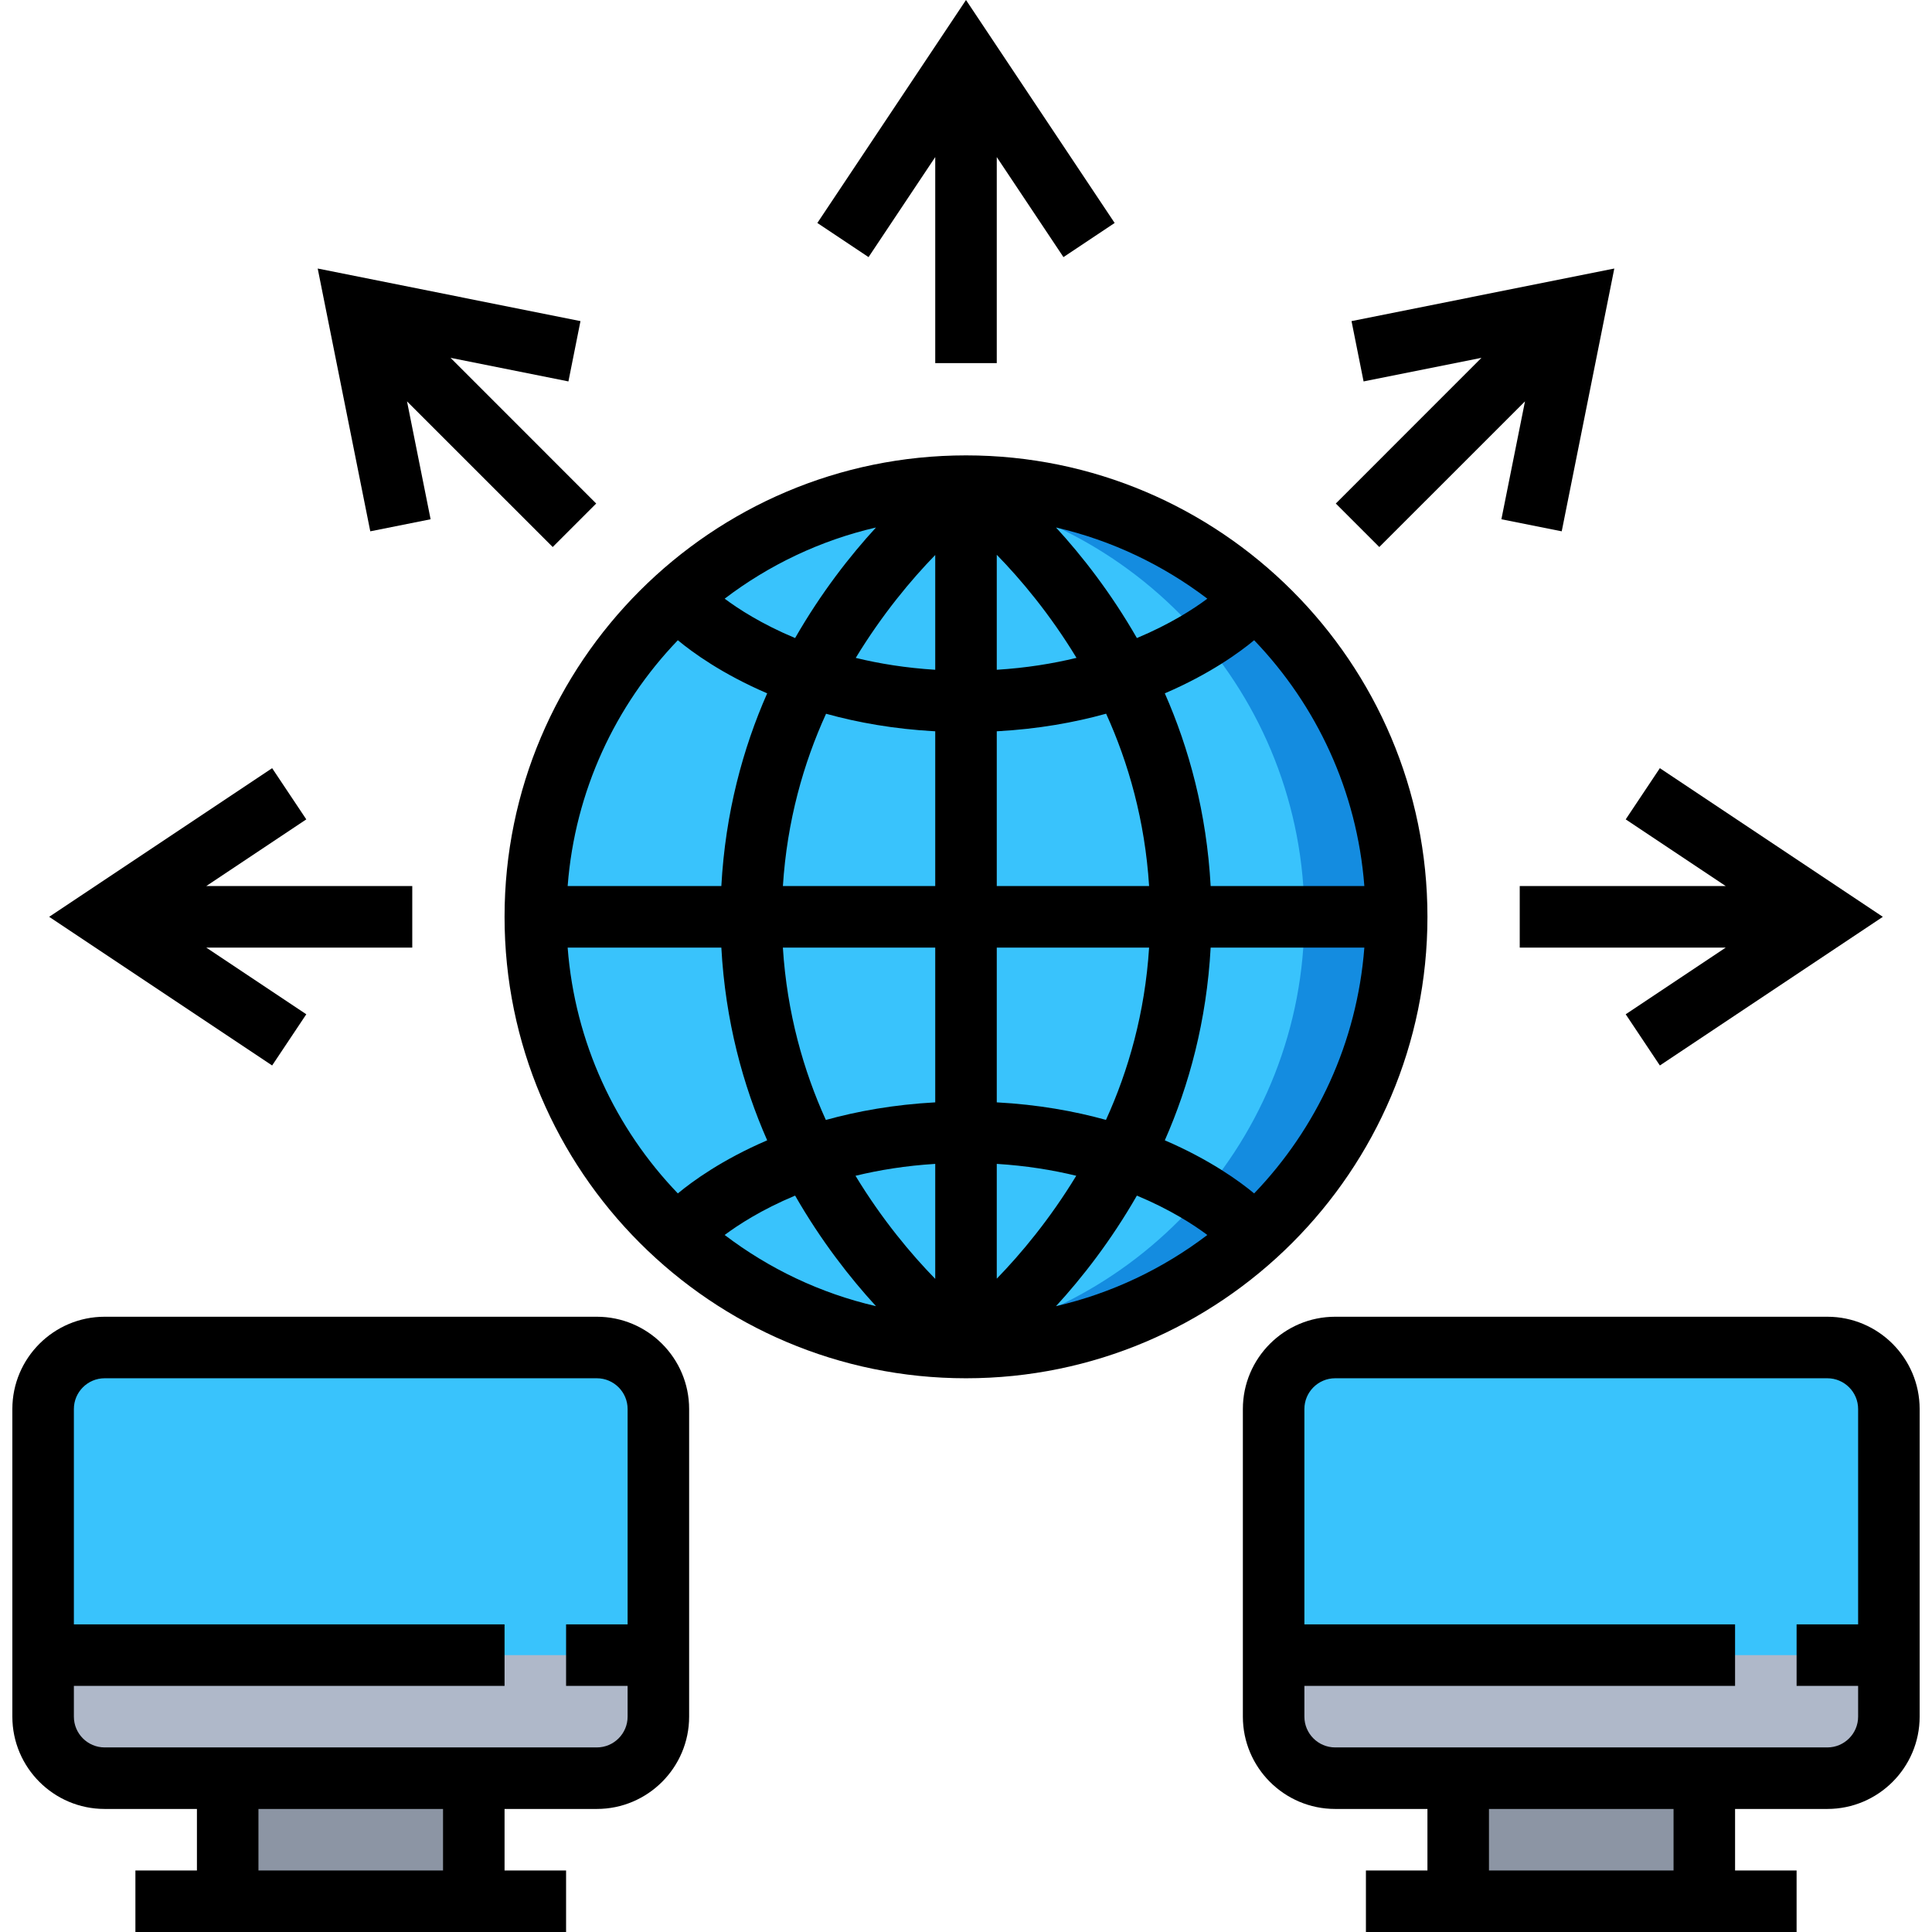 <?xml version="1.0" encoding="iso-8859-1"?>
<!-- Generator: Adobe Illustrator 19.0.0, SVG Export Plug-In . SVG Version: 6.00 Build 0)  -->
<svg version="1.1" id="Capa_1" xmlns="http://www.w3.org/2000/svg" xmlns:xlink="http://www.w3.org/1999/xlink" x="0px" y="0px"
	 viewBox="0 0 502.424 502.424" style="enable-background:new 0 0 502.424 502.424;" xml:space="preserve">
<circle style="fill:#39C3FC;" cx="251.212" cy="238.424" r="112"/>
<path style="fill:#148CE0;" d="M251.212,126.424c-4.056,0-8.056,0.24-12,0.664c56.208,5.992,100,53.536,100,111.336
	s-43.792,105.344-100,111.336c3.944,0.424,7.944,0.664,12,0.664c61.856,0,112-50.144,112-112S313.068,126.424,251.212,126.424z"/>
<rect x="59.212" y="462.424" style="fill:#8C95A4;" width="64" height="32"/>
<path style="fill:#AFB8C9;" d="M155.212,462.424h-128c-8.84,0-16-7.16-16-16v-80c0-8.84,7.16-16,16-16h128c8.84,0,16,7.16,16,16v80
	C171.212,455.264,164.052,462.424,155.212,462.424z"/>
<path style="fill:#39C3FC;" d="M155.212,350.424h-128c-8.84,0-16,7.16-16,16v64h160v-64
	C171.212,357.584,164.052,350.424,155.212,350.424z"/>
<rect x="379.212" y="462.424" style="fill:#8C95A4;" width="64" height="32"/>
<path style="fill:#AFB8C9;" d="M475.212,462.424h-128c-8.84,0-16-7.16-16-16v-80c0-8.84,7.16-16,16-16h128c8.84,0,16,7.16,16,16v80
	C491.212,455.264,484.052,462.424,475.212,462.424z"/>
<path style="fill:#39C3FC;" d="M475.212,350.424h-128c-8.84,0-16,7.16-16,16v64h160v-64
	C491.212,357.584,484.052,350.424,475.212,350.424z"/>
<path d="M371.212,238.424c0-66.168-53.832-120-120-120s-120,53.832-120,120s53.832,120,120,120S371.212,304.592,371.212,238.424z
	 M259.212,302.672c7.632,0.472,14.52,1.592,20.672,3.088c-6.904,11.36-14.472,20.392-20.672,26.76V302.672z M259.212,286.672
	v-40.248h39.616c-1.08,16.992-5.384,32.008-11.216,44.808C279.364,288.952,269.924,287.248,259.212,286.672z M259.212,230.424
	v-40.248c10.736-0.584,20.192-2.288,28.44-4.576c5.808,12.792,10.096,27.808,11.176,44.824H259.212z M259.212,174.176v-29.904
	c6.216,6.36,13.816,15.4,20.736,26.808C273.78,172.576,266.868,173.704,259.212,174.176z M274.62,137.176
	c14.52,3.36,27.848,9.768,39.352,18.512c-3.52,2.632-9.616,6.6-18.32,10.24C288.876,154.12,281.348,144.504,274.62,137.176z
	 M243.212,144.328v29.848c-7.632-0.472-14.52-1.592-20.672-3.088C229.444,159.728,237.012,150.696,243.212,144.328z
	 M206.772,165.928c-8.704-3.632-14.8-7.608-18.32-10.24c11.496-8.744,24.832-15.152,39.352-18.512
	C221.076,144.504,213.548,154.12,206.772,165.928z M243.212,190.176v40.248h-39.616c1.08-16.992,5.384-32.008,11.224-44.808
	C223.06,187.896,232.5,189.6,243.212,190.176z M243.212,246.424v40.248c-10.736,0.584-20.192,2.288-28.448,4.576
	c-5.808-12.792-10.096-27.8-11.176-44.824L243.212,246.424L243.212,246.424z M243.212,302.672v29.904
	c-6.216-6.36-13.816-15.4-20.736-26.808C228.644,304.272,235.556,303.144,243.212,302.672z M227.804,339.672
	c-14.52-3.36-27.848-9.768-39.352-18.512c3.52-2.632,9.616-6.6,18.32-10.24C213.548,322.728,221.076,332.344,227.804,339.672z
	 M295.652,310.92c8.704,3.632,14.8,7.608,18.32,10.24c-11.496,8.744-24.832,15.152-39.352,18.512
	C281.348,332.344,288.876,322.728,295.652,310.92z M302.916,296.544c6.304-14.296,10.872-31.056,11.92-50.12h39.968
	c-1.896,24.736-12.44,47.04-28.656,63.928C322.372,307.216,314.652,301.592,302.916,296.544z M354.804,230.424h-39.968
	c-1.048-19.064-5.624-35.824-11.92-50.12c11.736-5.04,19.456-10.672,23.232-13.808C342.364,183.384,352.908,205.688,354.804,230.424
	z M176.276,166.496c3.776,3.136,11.496,8.768,23.232,13.808c-6.304,14.296-10.872,31.056-11.92,50.12H147.62
	C149.516,205.688,160.06,183.384,176.276,166.496z M147.62,246.424h39.968c1.048,19.064,5.624,35.824,11.92,50.12
	c-11.736,5.04-19.456,10.672-23.232,13.808C160.06,293.464,149.516,271.16,147.62,246.424z"/>
<path d="M155.212,342.424h-128c-13.232,0-24,10.768-24,24v80c0,13.232,10.768,24,24,24h24v16h-16v16h112v-16h-16v-16h24
	c13.232,0,24-10.768,24-24v-80C179.212,353.192,168.444,342.424,155.212,342.424z M115.212,486.424h-48v-16h48V486.424z
	 M155.212,454.424h-128c-4.408,0-8-3.592-8-8v-8h112v-16h-112v-56c0-4.408,3.592-8,8-8h128c4.408,0,8,3.592,8,8v56h-16v16h16v8
	C163.212,450.832,159.62,454.424,155.212,454.424z"/>
<path d="M475.212,342.424h-128c-13.232,0-24,10.768-24,24v80c0,13.232,10.768,24,24,24h24v16h-16v16h112v-16h-16v-16h24
	c13.232,0,24-10.768,24-24v-80C499.212,353.192,488.444,342.424,475.212,342.424z M435.212,486.424h-48v-16h48V486.424z
	 M475.212,454.424h-128c-4.408,0-8-3.592-8-8v-8h112v-16h-112v-56c0-4.408,3.592-8,8-8h128c4.408,0,8,3.592,8,8v56h-16v16h16v8
	C483.212,450.832,479.62,454.424,475.212,454.424z"/>
<polygon points="243.212,40.848 243.212,94.424 259.212,94.424 259.212,40.848 276.556,66.864 289.868,57.984 251.212,0 
	212.556,57.984 225.868,66.864 "/>
<polygon points="111.98,135.032 105.844,104.376 143.732,142.256 155.044,130.944 117.164,93.056 147.82,99.192 150.956,83.504 
	82.62,69.832 96.292,138.168 "/>
<polygon points="395.212,230.424 395.212,246.424 448.788,246.424 422.772,263.768 431.652,277.08 489.636,238.424 431.652,199.768 
	422.772,213.08 448.788,230.424 "/>
<polygon points="358.692,142.256 396.58,104.376 390.444,135.032 406.132,138.168 419.804,69.832 351.468,83.504 354.604,99.192 
	385.26,93.056 347.38,130.944 "/>
<polygon points="79.652,263.768 53.636,246.424 107.212,246.424 107.212,230.424 53.636,230.424 79.652,213.08 70.772,199.768 
	12.788,238.424 70.772,277.08 "/>
<g>
</g>
<g>
</g>
<g>
</g>
<g>
</g>
<g>
</g>
<g>
</g>
<g>
</g>
<g>
</g>
<g>
</g>
<g>
</g>
<g>
</g>
<g>
</g>
<g>
</g>
<g>
</g>
<g>
</g>
</svg>
